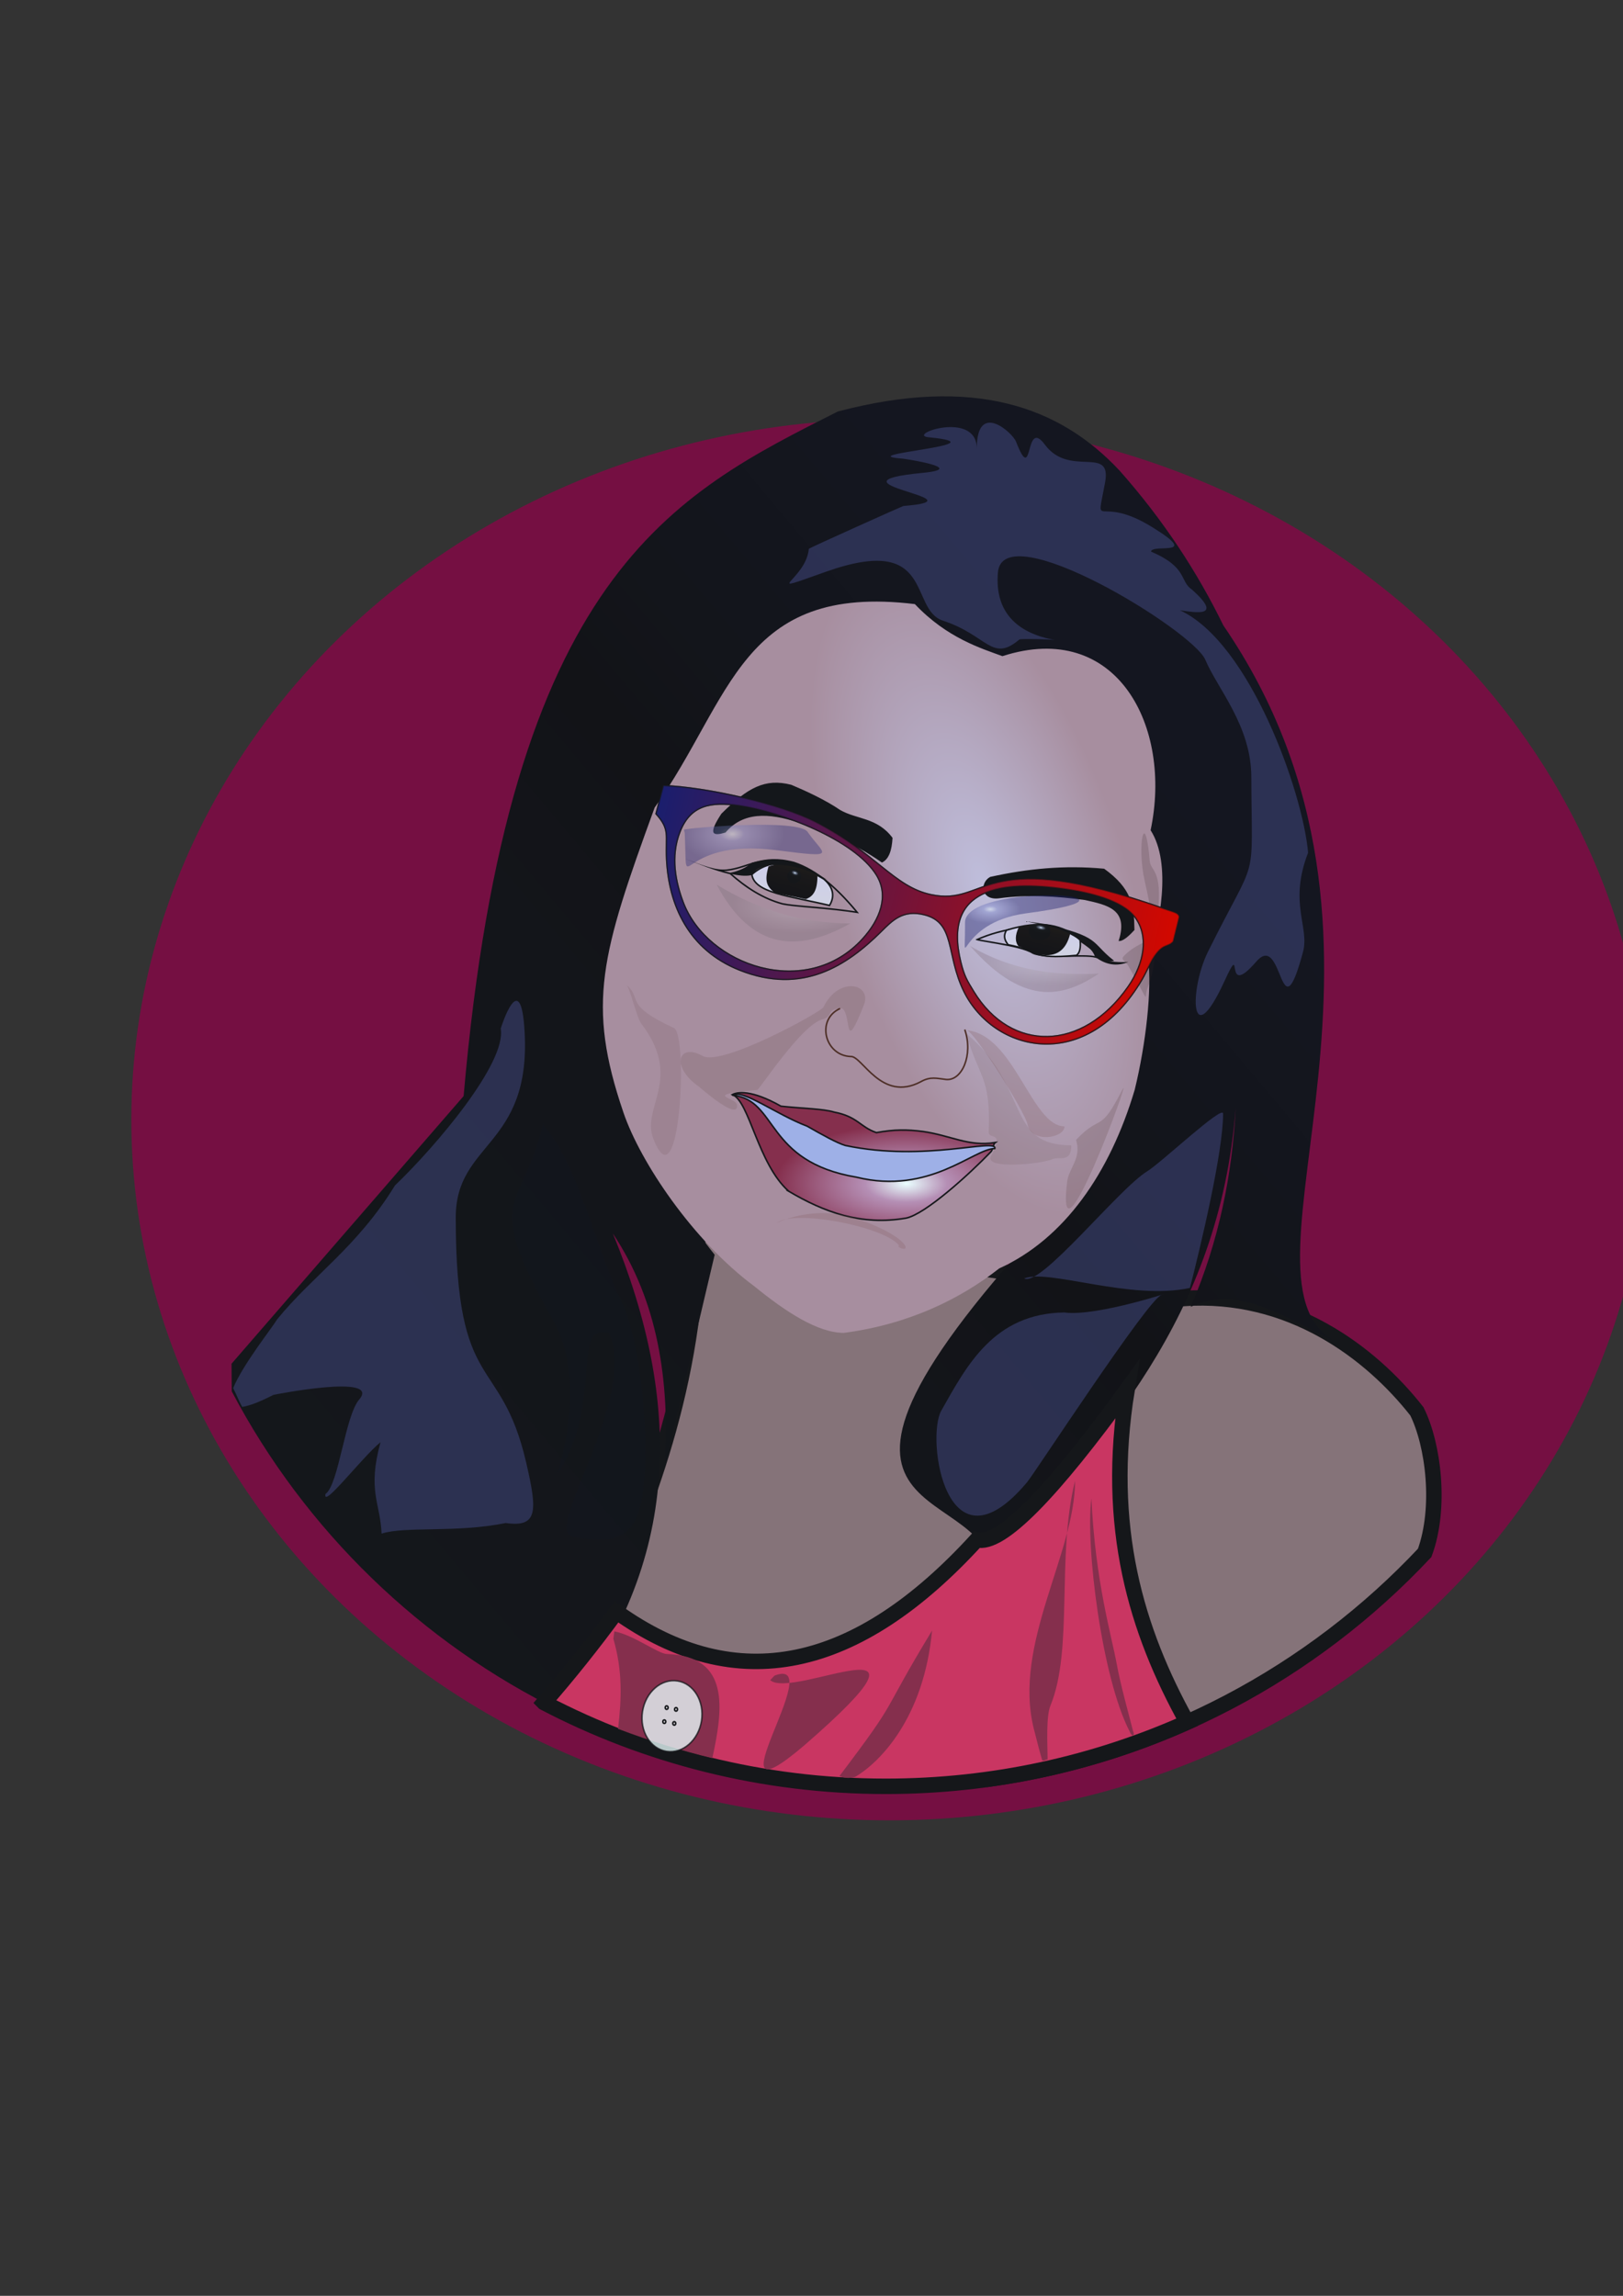 <?xml version="1.0" encoding="UTF-8"?>
<!DOCTYPE svg PUBLIC "-//W3C//DTD SVG 1.1//EN" "http://www.w3.org/Graphics/SVG/1.1/DTD/svg11.dtd">
<!-- Creator: CorelDRAW 2021 (64-Bit) -->
<svg xmlns="http://www.w3.org/2000/svg" xml:space="preserve" width="210mm" height="297mm" version="1.1" style="shape-rendering:geometricPrecision; text-rendering:geometricPrecision; image-rendering:optimizeQuality; fill-rule:evenodd; clip-rule:evenodd"
viewBox="0 0 21000 29700"
 xmlns:xlink="http://www.w3.org/1999/xlink"
 xmlns:xodm="http://www.corel.com/coreldraw/odm/2003">
 <rect x="0" y="0" width="21000" height="29700" fill="#333333" stroke="none"/>
 <defs>
  <style type="text/css">
   <![CDATA[
    .str4 {stroke:#15171A;stroke-width:20;stroke-miterlimit:22.926;stroke-opacity:0.4}
    .str5 {stroke:#15171A;stroke-width:20;stroke-miterlimit:22.926;stroke-opacity:0.769}
    .str0 {stroke:#15171A;stroke-width:200;stroke-miterlimit:22.926}
    .str1 {stroke:#15171A;stroke-width:20;stroke-miterlimit:22.926}
    .str3 {stroke:#4D2E26;stroke-width:20;stroke-miterlimit:22.926}
    .str2 {stroke:#15171A;stroke-width:20;stroke-linejoin:round;stroke-miterlimit:22.926}
    .fil14 {fill:none}
    .fil27 {fill:none}
    .fil4 {fill:#14171B}
    .fil5 {fill:#15171A}
    .fil25 {fill:#191E6E}
    .fil0 {fill:#750F42}
    .fil30 {fill:#852F4D}
    .fil1 {fill:#857379}
    .fil13 {fill:#9EB0E7}
    .fil21 {fill:#C93662}
    .fil15 {fill:#4D2E26;fill-opacity:0.11}
    .fil16 {fill:#4D2E26;fill-opacity:0.129}
    .fil24 {fill:#14172A;fill-opacity:0.188}
    .fil20 {fill:#352928;fill-opacity:0.188}
    .fil18 {fill:#7D5355;fill-opacity:0.212}
    .fil19 {fill:#604847;fill-opacity:0.231}
    .fil17 {fill:#7D5355;fill-opacity:0.231}
    .fil23 {fill:#3C4375;fill-opacity:0.6}
    .fil22 {fill:#3C4375;fill-opacity:0.6}
    .fil31 {fill:#EAFFFF;fill-opacity:0.769}
    .fil6 {fill:url(#id0)}
    .fil10 {fill:url(#id1)}
    .fil7 {fill:url(#id2)}
    .fil9 {fill:url(#id3)}
    .fil26 {fill:url(#id4)}
    .fil2 {fill:url(#id5)}
    .fil11 {fill:url(#id6)}
    .fil3 {fill:url(#id7)}
    .fil12 {fill:url(#id8)}
    .fil8 {fill:url(#id9)}
    .fil33 {fill:url(#id10);fill-opacity:0.322}
    .fil32 {fill:url(#id11);fill-opacity:0.341}
    .fil28 {fill:url(#id12);fill-opacity:0.341}
    .fil29 {fill:url(#id13);fill-opacity:0.4}
   ]]>
  </style>
  <linearGradient id="id0" gradientUnits="userSpaceOnUse" x1="10231.11" y1="11717.02" x2="10270.82" y2="11154.91">
   <stop offset="0" style="stop-opacity:1; stop-color:#D0D3E2"/>
   <stop offset="0.741" style="stop-opacity:1; stop-color:#CFCFE9"/>
   <stop offset="1" style="stop-opacity:1; stop-color:#CDCAF0"/>
  </linearGradient>
  <linearGradient id="id1" gradientUnits="userSpaceOnUse" x1="13446.15" y1="12372.4" x2="13544.67" y2="11944.95">
   <stop offset="0" style="stop-opacity:1; stop-color:#131418"/>
   <stop offset="0.741" style="stop-opacity:1; stop-color:#1A191A"/>
   <stop offset="1" style="stop-opacity:1; stop-color:#201E1B"/>
  </linearGradient>
  <linearGradient id="id2" gradientUnits="userSpaceOnUse" xlink:href="#id1" x1="10178.73" y1="11643.48" x2="10315.74" y2="11161.1">
  </linearGradient>
  <linearGradient id="id3" gradientUnits="userSpaceOnUse" xlink:href="#id0" x1="13475.8" y1="12377.58" x2="13500.49" y2="11947.88">
  </linearGradient>
  <linearGradient id="id4" gradientUnits="userSpaceOnUse" x1="8340" y1="11028.28" x2="15031" y2="12503.61">
   <stop offset="0" style="stop-opacity:1; stop-color:#191E6E"/>
   <stop offset="1" style="stop-opacity:1; stop-color:#D00800"/>
  </linearGradient>
  <linearGradient id="id5" gradientUnits="userSpaceOnUse" x1="3481.19" y1="20342.07" x2="15506.02" y2="10239.25">
   <stop offset="0" style="stop-opacity:1; stop-color:#14171B"/>
   <stop offset="0.49" style="stop-opacity:1; stop-color:#13151A"/>
   <stop offset="0.671" style="stop-opacity:1; stop-color:#121317"/>
   <stop offset="0.769" style="stop-opacity:1; stop-color:#13151B"/>
   <stop offset="1" style="stop-opacity:1; stop-color:#141620"/>
  </linearGradient>
  <radialGradient id="id6" gradientUnits="userSpaceOnUse" gradientTransform="matrix(1.498 0.394 -0.308 0.611 -3010 -638)" cx="13467" cy="12000.12" r="111.18" fx="13467" fy="12000.12">
   <stop offset="0" style="stop-opacity:1; stop-color:#EAFFFF"/>
   <stop offset="0.129" style="stop-opacity:1; stop-color:#758199"/>
   <stop offset="0.38" style="stop-opacity:1; stop-color:#1A1D21"/>
   <stop offset="0.51" style="stop-opacity:1; stop-color:#171A1D"/>
   <stop offset="1" style="stop-opacity:1; stop-color:#15171A"/>
  </radialGradient>
  <radialGradient id="id7" gradientUnits="userSpaceOnUse" gradientTransform="matrix(0.626 -0.426 0.614 1.608 -2286 -1558)" cx="12723.16" cy="11472.11" r="2554.31" fx="12723.16" fy="11472.11">
   <stop offset="0" style="stop-opacity:1; stop-color:#BFBEDC"/>
   <stop offset="1" style="stop-opacity:1; stop-color:#A78E9F"/>
  </radialGradient>
  <radialGradient id="id8" gradientUnits="userSpaceOnUse" gradientTransform="matrix(1.316 -0 -0 0.596 -3698 6190)" cx="11720.73" cy="15307.95" r="1292.24" fx="11720.73" fy="15307.95">
   <stop offset="0" style="stop-opacity:1; stop-color:#EAFFFF"/>
   <stop offset="0.31" style="stop-opacity:1; stop-color:#B58FB5"/>
   <stop offset="1" style="stop-opacity:1; stop-color:#852F4D"/>
  </radialGradient>
  <radialGradient id="id9" gradientUnits="userSpaceOnUse" gradientTransform="matrix(1.448 0.547 -0.298 0.849 -1247 -3914)" xlink:href="#id6" cx="10287.07" cy="11283.9" r="78.33" fx="10287.07" fy="11283.9">
  </radialGradient>
  <radialGradient id="id10" gradientUnits="userSpaceOnUse" gradientTransform="matrix(1.374 -0.408 1.141 0.491 -19278 11877)" cx="13585.64" cy="12446.11" r="466.88" fx="13585.64" fy="12446.11">
   <stop offset="0" style="stop-opacity:1; stop-color:#EBECF1"/>
   <stop offset="0.2" style="stop-opacity:1; stop-color:#B5ADB6"/>
   <stop offset="1" style="stop-opacity:1; stop-color:#7F6E7B"/>
  </radialGradient>
  <radialGradient id="id11" gradientUnits="userSpaceOnUse" gradientTransform="matrix(1.373 -0.486 1.141 0.585 -17217 9885)" xlink:href="#id10" cx="10344.3" cy="11701.56" r="484.06" fx="10344.3" fy="11701.56">
  </radialGradient>
  <radialGradient id="id12" gradientUnits="userSpaceOnUse" gradientTransform="matrix(0.76 -0 -0 0.442 2274 6018)" cx="9475.83" cy="10793.88" r="893.35" fx="9475.83" fy="10793.88">
   <stop offset="0" style="stop-opacity:1; stop-color:#EAFFFF"/>
   <stop offset="0.231" style="stop-opacity:1; stop-color:#7782C9"/>
   <stop offset="1" style="stop-opacity:1; stop-color:#191E6E"/>
  </radialGradient>
  <radialGradient id="id13" gradientUnits="userSpaceOnUse" gradientTransform="matrix(1.453 -0 -0 0.698 -5797 3551)" xlink:href="#id12" cx="12808.77" cy="11764.69" r="267.08" fx="12808.77" fy="11764.69">
  </radialGradient>
 </defs>
 <g id="Capa_x0020_1">
  <g id="_3067914729872">
   <ellipse class="fil0" cx="11508.43" cy="14485.25" rx="9809.04" ry="9063.56"/>
   <g>
    <path class="fil1 str0" d="M9031.63 15866.57c2571.34,381.57 4887.78,725.29 6281.7,932.12 1379.24,-96.94 2424.89,700.79 3019.82,1459.42 214.54,430.15 315.3,1247.36 100.76,1830.74 -1458.89,1554.53 -3431.58,2620.64 -5647.01,2928.08 -1606.09,-798.48 -3329.06,-1429.97 -5092.66,-2003.43 680.92,-1519.71 1308.89,-3083.55 1337.39,-5146.93z"/>
    <path class="fil2" d="M14916.25 11819.75c-204.29,1062.33 -408.59,2124.67 -612.88,3187 -4745.66,4826.78 -1750.63,4060.83 -1470.93,5240.17 1427.9,-1629.84 2942.91,-3180.45 3156.36,-5914.34 -45.3,858.04 -212.68,1716.07 -582.24,2574.11 612.88,-300.16 1225.77,146.11 1838.65,429.02 -1404.43,-836.4 1373.63,-5175.95 -1416.24,-9244.87 -336.37,-689.36 -772.56,-1358.77 -1341.74,-2001.57 -779.86,-836.28 -1894.01,-1226.86 -3646.66,-766.1 -2120.11,1071.96 -4255.14,2088.52 -4841.79,8856.19 -1001.05,1154.26 -2002.09,2308.53 -3003.14,3462.79l2.88 357.29c946.87,1796.36 2448.7,3254.51 4277.46,4146.57 1562.62,-1937.02 1546.27,-4022.07 653.38,-6189.29 586.72,880.39 736.01,1906.57 674.18,3003.14 214.51,-909.11 429.02,-1818.23 643.53,-2727.34 -694.97,-864.36 -1179.33,-2009.51 -1225.77,-3738.6 755.43,-2078.39 1457.92,-4269.32 3095.07,-4474.06 1020.37,483.73 1998.88,716.33 2911.2,551.6 629.79,549.04 800.77,1832.21 888.68,3248.29z"/>
    <path class="fil3" d="M14681.93 14098.38c147.55,-604.01 223.4,-1307.07 173.99,-1686.33 148.63,-435.48 310.22,-1237.22 31.81,-1671.77 284.61,-1345.13 -438.75,-2729.34 -1917.59,-2251.81 -267.87,-99.16 -715.1,-231.54 -1132.58,-673.42 -2255.24,-273.34 -2367.59,1227.29 -3367.1,2632.46 -693.14,1900.43 -883.7,2539.32 -404.02,3943.93 217.87,642.86 903.24,1662.54 1691.53,2246.82 410.37,334.38 823.99,604.61 1161.29,604.69 833,-109.72 1499.96,-433.84 2009.13,-833.7 843.95,-383.62 1432.79,-1234.18 1753.54,-2310.87z"/>
    <path class="fil4" d="M9387.27 10770.42c224.85,-265.55 552.39,-260.05 950.5,-127.08 335.98,112.22 688.75,247.14 1073.75,515.2 89.79,-42.87 127.97,-155.55 137.05,-319.5 -198.97,-266.51 -465.99,-236.97 -679.15,-361.2 -185.93,-127.91 -446.82,-248.03 -630.62,-325.15 -340.58,-87.07 -562.88,34.96 -904.85,374.07 -184,280.47 -103.17,288.55 53.32,243.66z"/>
    <path class="fil4 str1" d="M14282.98 11247.79c-511.17,-47.13 -982.04,-1.09 -1467.91,105.93 -128.05,72.01 -114.1,288.67 113.5,257.27 370.75,-50.78 741.5,-27.45 1112.27,22.7 282.29,63.1 573.73,118.42 446.43,529.65 50.44,-2.52 131.15,-80.7 181.59,-136.19 -5.01,-314.84 -36.08,-525.37 -385.88,-779.36z"/>
    <g>
     <path class="fil5" d="M10125.53 11682.59c79.26,17.18 205.7,28.22 359.94,41.69 168.01,14.67 368.98,32.23 580.54,64.1 -119.68,-143.04 -242.2,-270.03 -368.74,-373.8 -137.47,-112.73 -279.76,-198.09 -428.44,-246.82 -275.2,-71.96 -445.4,-16.57 -607.66,36.25 -82.25,26.77 -162.54,52.91 -254.05,62.5 -13.83,1.45 -27.62,2.26 -41.48,2.47 27.43,7.67 54.73,14.66 81.71,20.77 3.42,0.77 6.43,2.38 8.88,4.56l0.02 -0.03c100.68,89.55 206.86,170.37 318.56,236.93 111.19,66.25 228.06,118.52 350.72,151.38zm-1259.53 -573.03c-6.03,-2.28 -12.11,-4.58 -18.27,-6.91 6,2.25 12.09,4.55 18.27,6.91zm0 0c158.72,60.49 375.73,154.09 576.97,199.64 202.96,180.54 428.7,326.17 677.91,392.83 174.94,38.04 569.3,45.82 993.95,114.13 -262.09,-321.04 -537.61,-568.4 -840.09,-667.47 -419.86,-110.13 -598.86,69.6 -869.65,97.98 -140.6,14.73 -279.89,-39.03 -539.09,-137.11z"/>
    </g>
    <path class="fil6 str1" d="M10657.9 11371.11c-338.45,-202.73 -660.09,-297.61 -929.62,-58.1 34.19,240.41 484.7,276.91 1004.94,400.26 66.43,-108.96 57.73,-230.35 -75.32,-342.16z"/>
    <path class="fil7" d="M10022.51 11548.98c-110.81,-89.73 -129.01,-158.96 -79.33,-339.8 240.73,-80.9 406.76,-18.92 634.34,110.61 -0.63,182.5 -41.65,272.53 -150.72,311.86 -133.68,-30.27 -270.61,-52.4 -404.29,-82.67z"/>
    <path class="fil8" d="M10276.53 11245.65c48.51,0 87.83,40.78 87.83,91.08 0,50.3 -39.32,91.08 -87.83,91.08 -48.51,0 -87.83,-40.78 -87.83,-91.08 0,-50.3 39.32,-91.08 87.83,-91.08z"/>
    <path class="fil4 str1" d="M9734.74 11168.83c340.7,-85.46 588.28,-10.06 802.66,122.66 -251.78,-121.88 -701.28,-183.58 -813.42,19.37 -81.77,18.65 -170,2.86 -258.23,-12.91 103.24,-23.12 200.26,-68.64 268.99,-129.12z"/>
    <g>
     <path class="fil5" d="M14599.04 12445.29c-123.9,49.18 -254.37,50.76 -398.24,-44.8 -105.28,-60.32 -666.7,23.2 -843.74,-62.91 -155.96,-105.68 -772.38,-159.79 -731.83,-184.99 341.62,-161.67 838.87,-210.75 1023.01,-170.26 83.7,7.29 522.9,286.06 573.99,380.43 46.54,78.53 220.39,88.9 376.81,82.53zm-1785.52 -268.55c184.89,31.36 452.69,76.78 553.02,143.25 92.7,44.5 300.16,41.1 486.11,38.05 160.51,-2.62 305.52,-5 358.07,25.11l-0.01 0.02c0.37,0.21 0.74,0.44 1.11,0.68 0.44,0.29 0.88,0.58 1.32,0.87 -2.96,-3.77 -5.67,-7.7 -8.1,-11.8l0.01 -0.01c-0.14,-0.23 -0.27,-0.46 -0.4,-0.7 -22.43,-41.43 -130.36,-124.45 -246.93,-201.71 -130.66,-86.6 -270.13,-164.68 -311.2,-168.25l0 -0.01c-0.83,-0.07 -1.66,-0.2 -2.5,-0.38 -98.51,-21.66 -289.8,-16.93 -498.55,17.81 -158.8,26.42 -327.19,70.23 -471.93,132.96 30.82,5.6 80.91,14.09 139.98,24.11z"/>
    </g>
    <path class="fil9 str1" d="M13975 12159.28c-213.18,-193.42 -502.49,-265.36 -952.84,-125.65 -40.8,70.22 -28.32,123.76 21.97,188.28 420.43,78.23 280.77,195.11 885.32,136.64 41.91,-32.04 56.77,-98.9 45.55,-199.27z"/>
    <path class="fil10" d="M13846.9 12079.58c-201.58,-123.16 -423.77,-147.28 -663.29,-88.25 -51.2,107.35 -53.28,192.04 -3.16,252.63 34.91,-1.28 162.57,96.62 284.99,106.05 197.77,32.54 327.89,-52.46 381.46,-270.43z"/>
    <path class="fil11" d="M13565.07 11965.71c-75.9,-15.22 -153.45,-12.04 -229.36,-1.23 -36.94,68.95 -34.16,127.64 24.4,174.88 50.28,24.2 155.9,33.78 207.81,-17.9 27.63,-37.91 30.28,-87.47 -2.85,-155.75z"/>
    <path class="fil12 str1" d="M10203.41 15409.63c-399.64,-357.6 -504.87,-1160.69 -727.08,-1249.67 57.85,-30.85 238.54,-70.68 628.79,150.61 273.98,29.98 544.05,31.99 689.04,76.6 302.95,58.07 333.25,191.86 545.31,265.08 237.31,-42.92 398.89,-40.4 598.33,-15.15 363.54,50.49 590.75,199.44 939.14,143.9 -27.23,20.25 -31.52,101.25 -58.36,121.76 -272.81,283.78 -843.37,803.32 -1092.85,855.26 -585.11,101.72 -1066.06,-78.78 -1522.32,-348.39z"/>
    <path class="fil13 str2" d="M11083.97 15229.29c-1193.19,-201.76 -1015.54,-1001.86 -1602.83,-1059.72 124.92,-86.66 560.96,247.22 961.69,398.83 201.87,115.07 385.77,217.54 495.42,250.25 1030.92,217.74 1963.39,-102.26 1933.99,39.74 -277.99,2.45 -843.79,603.24 -1788.27,370.9z"/>
    <path class="fil14 str3" d="M10869.9 13046.62c-313.6,141.24 -200.94,607.48 136.33,621.04 147.13,-14.9 395.67,599.43 908.85,325.67 123.9,-70.2 207.91,-42.32 323.88,-29.02 205.87,23.61 357.22,-314.97 244.15,-645.04"/>
    <path class="fil15" d="M8106.46 12740.67c210.36,183.52 -43.77,254.82 614.43,558.86 185.11,85.51 78.6,2324.84 -268.29,1429.57 -158.24,-408.36 393.4,-769.94 -157.69,-1490.63 -55.9,-73.11 -145.62,-460.44 -188.45,-497.8z"/>
    <path class="fil16" d="M10900.78 13047.25c121.61,97.5 13.46,619.23 277.31,-46.55 109.25,-275.69 -325.31,-379.8 -524.08,29.03 -30.06,61.83 -1312.96,769.14 -1562.22,630.7 -318.16,-176.72 -416.85,142.83 -46.55,398.43 2.1,1.45 525.15,464.35 490.54,230.76 -13.87,-93.65 -472.88,-124.65 262.79,-189.71 25.79,-2.28 570.82,-839.23 840.93,-912.5 165.2,-44.81 26.95,-140.16 261.28,-140.16z"/>
    <path class="fil15" d="M12503.8 13371.36c154.1,570.9 317.81,540.51 289.07,1270.15 -4.44,112.81 212.77,-28.42 29.02,315.34 -93.23,174.42 644.38,103.93 794.38,39.55 97.47,-41.84 245.27,52.53 245.27,-179.7 -858.09,0 -528.41,-752.92 -1357.74,-1445.34z"/>
    <path class="fil17" d="M12503.8 13327.56c620.47,51.97 843.34,1243.87 1270.14,1243.87 0,153.09 -424.24,223.53 -477.53,-22.03 -24.29,-152.86 -707.18,-1236.67 -792.61,-1221.84z"/>
    <path class="fil18" d="M11619.07 16095.61c-225.37,-235.96 -1349.47,-453.76 -1572.22,-272.8 -6.72,5.46 485.61,-260.83 1077.18,-45.55 652.81,237.56 659.63,434.23 523.07,364.9 -48.43,-24.6 4.09,-12.93 -28.03,-46.55z"/>
    <path class="fil19" d="M13922.86 14746.62c333.28,-354.18 298.49,-60.56 599.9,-651.21 146.36,-286.8 -868.33,2480.83 -715.28,1194.31 21.7,-182.39 190.32,-302.93 115.38,-543.1z"/>
    <path class="fil20" d="M14544.79 12364c312.2,-312.21 485.64,-0.26 267.3,-963.56 -105.43,-465.14 4.32,-980.34 64.07,-262.79 11.25,135.13 167.04,106.55 105.11,668.74 -35.41,321.38 0.78,631.7 -134.14,978.07 -51.85,133.11 53.47,240.6 -245.27,-284.81 -41.04,-72.17 -108.91,-83.81 -57.07,-135.65z"/>
    <path class="fil21 str0" d="M7039.21 22026.22c325.77,-372.31 637.99,-764.96 938.72,-1174.83 1553.55,1108.33 3107.06,769.42 4660.61,-932.12 310.7,83.33 986.15,-623.66 1945.3,-1945.3 -288.6,1783.67 120.76,3123.19 776.67,4305.82 -1190.83,532.57 -2510.33,829.05 -3899.18,829.05 -1595.62,0 -3099.62,-391.41 -4422.12,-1082.62z"/>
    <path class="fil4 str1" d="M14175.69 12366.95c-63,-181.37 -435.29,-374.19 -670.12,-406.65 734.19,169.35 596.58,230.9 887.77,463.92 -64.25,14.06 -138.12,-10.24 -217.65,-57.27z"/>
    <path class="fil22" d="M13251.53 16538.55c209.75,119.83 1220.17,-1158.44 1593.51,-1386.88 179.89,-110.07 980.62,-865.05 980.62,-745.1 0,503.69 -295.82,1736.61 -429.02,2254.56 -767.28,168.42 -1826.95,-248.95 -2145.11,-122.58z"/>
    <path class="fil22" d="M13649.9 8279.88c-467.05,-83.92 -782.34,-342.13 -738.09,-873.36 63.1,-757.47 2523.73,749.64 2683.58,1128.58 157.68,373.79 592.55,853.4 595.38,1512.09 6.26,1456.34 92.7,947.72 -559.48,2262.43 -248.01,499.97 -230.17,1346.76 214.51,378.24 258.61,-563.26 -34.15,264.88 408.89,-247.78 352.84,-408.3 301.01,1004.32 605,-125.2 86.68,-322.09 -188.37,-630.9 65.92,-1283.76 -69.82,-790.06 -755.93,-2718.6 -1657.83,-3135.99 209.54,29.14 561.65,96.29 156.88,-266.22 -166.84,-111.14 -50.97,-288.06 -531.46,-492.94 12.16,-109.31 664.19,82.31 10.51,-319.58 -711.21,-437.25 -727.57,91.74 -605.02,-574.36 90.06,-489.49 -458.28,-57.45 -779.24,-490.31 -268.67,-362.34 -142.1,558.05 -372.98,-38.53 -44.11,-113.95 -507.83,-536.14 -507.83,89.31 0,-502.6 -927.29,-174.93 -620.77,-145.35 1002.98,96.79 -1052.18,222.27 -339.71,275.8 25.24,1.9 857.61,126.57 263.54,183.87 -1379.89,133.1 830.91,341.81 -253.03,429.02 -8.64,0.7 -1222.3,544.42 -1223.15,554.23 -35.39,406.25 -669.15,612.26 222.39,295.94 1416.75,-502.66 1066.64,487.43 1512.81,633.32 579.21,189.39 631.16,547.1 989.52,243.11 29.11,-10.8 394.35,-4.3 459.66,7.44z"/>
    <path class="fil23" d="M6479.12 13305.57c77.48,445.04 -844.73,1528.49 -1368.5,2029.97 -490.14,799.28 -1064.81,1166.48 -1524.34,1731.85 -58.67,101.18 -444.32,584.39 -569.41,890.11 41.09,78.44 73.29,166.19 116.47,243.33 92.56,-15.13 209.51,-56.27 403.91,-155.45 4.57,-2.33 1397.63,-278.17 1111.08,58.66 -186.44,219.16 -263.6,1099.51 -436.9,1223.15 -41.58,200.94 468.82,-470.55 712,-670.04 -172.57,629.7 -2.5,782.73 13.76,1182.81 303.27,-98.52 967.12,-7.16 1605.84,-137.16 417.5,58.59 411.76,-150.4 265.29,-781.87 -330.8,-1426.17 -911.45,-852.44 -911.45,-3171.25 0,-978.47 971.75,-911.88 891.32,-2395.52 -47.94,-884.2 -308.21,-52.44 -309.07,-48.59z"/>
    <path class="fil24" d="M7030.72 14516.02c-260.59,1168.68 -818.62,902.96 122.57,2556.62 480.61,844.42 24.63,2050.13 69.17,1981.38 593.12,-915.54 155.22,-1939.33 658.42,-1808.02 370.74,844.51 -849.06,2554.89 -479.81,2630.16 501.1,102.15 839.41,70.14 919.34,-579.61 81.76,-664.67 -7.73,-1932.63 -303.82,-2512.84 -216.69,-424.61 -520.2,-1611.34 -893.94,-2114.47 -61.53,-82.83 -103.09,-103.19 -91.93,-153.22z"/>
    <path class="fil25 str1" d="M13782.28 11499.44c303.74,43.19 739.64,143.28 905.73,365.64 178.94,239.56 125.12,592.46 -89.01,898.94 -594.91,851.54 -1518.63,852.29 -1999.25,66.62 -86.93,-142.1 -124.97,-201.79 -169.78,-385.13 -237.35,-971.19 540.67,-1061.46 1352.31,-946.07zm-4215.3 -1079.18c538.1,80.02 1490.48,439.89 1774.33,898.04 166.52,268.79 48.88,577.33 -177.52,826.7 -728.64,802.54 -2015.23,350.11 -2325.96,-473.27 -94.98,-251.68 -168.48,-589.02 -40.55,-913.47 134.37,-340.78 392.84,-394.04 769.7,-338zm-981.41 -256.06l-96.01 362.86c185.05,206.14 121.9,271.79 136.27,583.42 27.66,599.9 287.49,1175.47 942.33,1437.12 813.73,325.15 1389.93,-60.19 1828.44,-493.98 145.8,-144.22 281.39,-292.02 564.1,-221.08 406.78,102.08 278.4,515.97 511.78,990.65 389.51,792.25 1585.77,1074.19 2305.13,-157.04 55.76,-95.44 97.93,-205.61 158.1,-294.14 117.68,-173.13 174.25,-113.95 243.9,-192.06l77.67 -315.28c-3.81,-57.53 -74.07,-64.25 -192.42,-106.32 -78.72,-27.97 -153.04,-53.56 -233.14,-80.09 -2143.15,-709.84 -2061.43,50.39 -2786.21,-102.89 -480.91,-101.69 -709.9,-537.14 -1491.37,-940.41 -464.93,-239.91 -1426.73,-450.78 -1968.57,-470.76z"/>
    <g>
     <path class="fil26" d="M13782.28 11499.44c303.74,43.19 739.64,143.28 905.73,365.64 178.94,239.56 125.12,592.46 -89.01,898.94 -594.91,851.54 -1518.63,852.29 -1999.25,66.62 -86.93,-142.1 -124.97,-201.79 -169.78,-385.13 -237.35,-971.19 540.67,-1061.46 1352.31,-946.07zm-4215.3 -1079.18c538.1,80.02 1490.48,439.89 1774.33,898.04 166.52,268.79 48.88,577.33 -177.52,826.7 -728.64,802.54 -2015.23,350.11 -2325.96,-473.27 -94.98,-251.68 -168.48,-589.02 -40.55,-913.47 134.37,-340.78 392.84,-394.04 769.7,-338zm-981.41 -256.06l-96.01 362.86c185.05,206.14 121.9,271.79 136.27,583.42 27.66,599.9 287.49,1175.47 942.33,1437.12 813.73,325.15 1389.93,-60.19 1828.44,-493.98 145.8,-144.22 281.39,-292.02 564.1,-221.08 406.78,102.08 278.4,515.97 511.78,990.65 389.51,792.25 1585.77,1074.19 2305.13,-157.04 55.76,-95.44 97.93,-205.61 158.1,-294.14 117.68,-173.13 174.25,-113.95 243.9,-192.06l77.67 -315.28c-3.81,-57.53 -74.07,-64.25 -192.42,-106.32 -78.72,-27.97 -153.04,-53.56 -233.14,-80.09 -2143.15,-709.84 -2061.43,50.39 -2786.21,-102.89 -480.91,-101.69 -709.9,-537.14 -1491.37,-940.41 -464.93,-239.91 -1426.73,-450.78 -1968.57,-470.76z"/>
     <path class="fil27 str4" d="M13782.28 11499.44c303.74,43.19 739.64,143.28 905.73,365.64 178.94,239.56 125.12,592.46 -89.01,898.94 -594.91,851.54 -1518.63,852.29 -1999.25,66.62 -86.93,-142.1 -124.97,-201.79 -169.78,-385.13 -237.35,-971.19 540.67,-1061.46 1352.31,-946.07zm-4215.3 -1079.18c538.1,80.02 1490.48,439.89 1774.33,898.04 166.52,268.79 48.88,577.33 -177.52,826.7 -728.64,802.54 -2015.23,350.11 -2325.96,-473.27 -94.98,-251.68 -168.48,-589.02 -40.55,-913.47 134.37,-340.78 392.84,-394.04 769.7,-338zm-981.41 -256.06l-96.01 362.86c185.05,206.14 121.9,271.79 136.27,583.42 27.66,599.9 287.49,1175.47 942.33,1437.12 813.73,325.15 1389.93,-60.19 1828.44,-493.98 145.8,-144.22 281.39,-292.02 564.1,-221.08 406.78,102.08 278.4,515.97 511.78,990.65 389.51,792.25 1585.77,1074.19 2305.13,-157.04 55.76,-95.44 97.93,-205.61 158.1,-294.14 117.68,-173.13 174.25,-113.95 243.9,-192.06l77.67 -315.28c-3.81,-57.53 -74.07,-64.25 -192.42,-106.32 -78.72,-27.97 -153.04,-53.56 -233.14,-80.09 -2143.15,-709.84 -2061.43,50.39 -2786.21,-102.89 -480.91,-101.69 -709.9,-537.14 -1491.37,-940.41 -464.93,-239.91 -1426.73,-450.78 -1968.57,-470.76z"/>
    </g>
    <path class="fil28" d="M8850.48 10733.66c41.96,-23.25 1479.01,-145.77 1598.76,27.78 205.44,297.73 419.71,343.31 -397.5,237.81 -1332.72,-172.05 -1150.26,701.98 -1191.75,-222.53l-9.51 -43.06z"/>
    <path class="fil29" d="M12486.33 11942.68c-27.61,-538.24 2726.13,-383.11 788.5,-126.92 -895.59,118.42 -788.5,825.14 -788.5,170.72 0,-20.86 0.11,-41.73 0,-43.8z"/>
    <path class="fil22" d="M13770.47 16978.88c-910.71,13.25 -1260.26,684.59 -1590.93,1270.08 -202.67,358.85 62.18,2176.8 1111.26,924.09 100,-119.41 1559.96,-2361.33 1737.25,-2420.64 247.88,-82.94 -827.63,286.61 -1257.58,226.47z"/>
    <path class="fil30" d="M13910.2 19155.88c-242.32,974.13 -19.32,2184.13 -319.24,2911.13 -56.9,137.93 -37.86,493.16 -35.72,693.98 -25.28,1.19 -41.05,22.35 -69.17,13.76 -26.05,-85.78 -61.54,-218.42 -109.6,-410.67 -273.25,-1092.92 533.73,-2265.97 533.73,-3208.2z"/>
    <path class="fil30" d="M14121.67 19384.98c-79.96,608.79 135.75,2321.07 494.16,3013.23 28.98,78.48 75.22,60.42 44.76,-3.44 -52.2,-207.96 -161.19,-593.63 -209.64,-859.85 -69.92,-383.63 -277.73,-1067.17 -329.28,-2149.94z"/>
    <path class="fil30" d="M7936.16 21200.1c119.8,411.88 107.75,772.92 60.59,1165.2 439.43,167.23 841.88,288.21 1220.19,379.05 139.01,-638.25 234.4,-1320.71 -590.48,-1347.38 -111.66,-3.61 -428.26,-245.26 -677.21,-292.53l-13.09 95.66z"/>
    <path class="fil31 str5" d="M8766.2 21745.43c211.11,32.93 350.43,263.68 311.18,515.39 -39.25,251.71 -242.22,429.08 -453.34,396.15 -211.11,-32.92 -350.43,-263.67 -311.18,-515.38 39.25,-251.71 242.22,-429.08 453.34,-396.16z"/>
    <path class="fil30" d="M10021.17 21676.88c727.46,-279.85 -930.98,2025.65 387.7,900.19 1988.52,-1726.78 -152.06,-579.83 -443.09,-841.78l55.39 -58.41z"/>
    <path class="fil30" d="M12059.83 21094.36c-699.83,1153.61 -394.04,819.13 -1198.57,1882.25 77.98,32.61 147.71,27 202.05,11.12 324.43,-189.15 892.31,-769.73 996.52,-1893.37z"/>
    <ellipse class="fil14 str1" cx="8625.93" cy="22090.68" rx="18.94" ry="22.73"/>
    <ellipse class="fil14 str1" cx="8724.42" cy="22295.23" rx="18.94" ry="22.73"/>
    <ellipse class="fil14 str1" cx="8595.63" cy="22272.51" rx="18.94" ry="22.73"/>
    <ellipse class="fil14 str1" cx="8747.15" cy="22113.41" rx="18.94" ry="22.73"/>
    <path class="fil32" d="M11001.24 11946.33c-669.61,377.08 -1270.94,355.99 -1728.78,-502.28 517.97,315.89 1087.69,500.01 1728.78,502.28z"/>
    <path class="fil33" d="M14219.27 12594.77c-414,271.89 -931.95,478.85 -1667.44,-357.31 555.81,326.64 1111.62,383.92 1667.44,357.31z"/>
   </g>
  </g>
 </g>
</svg>
